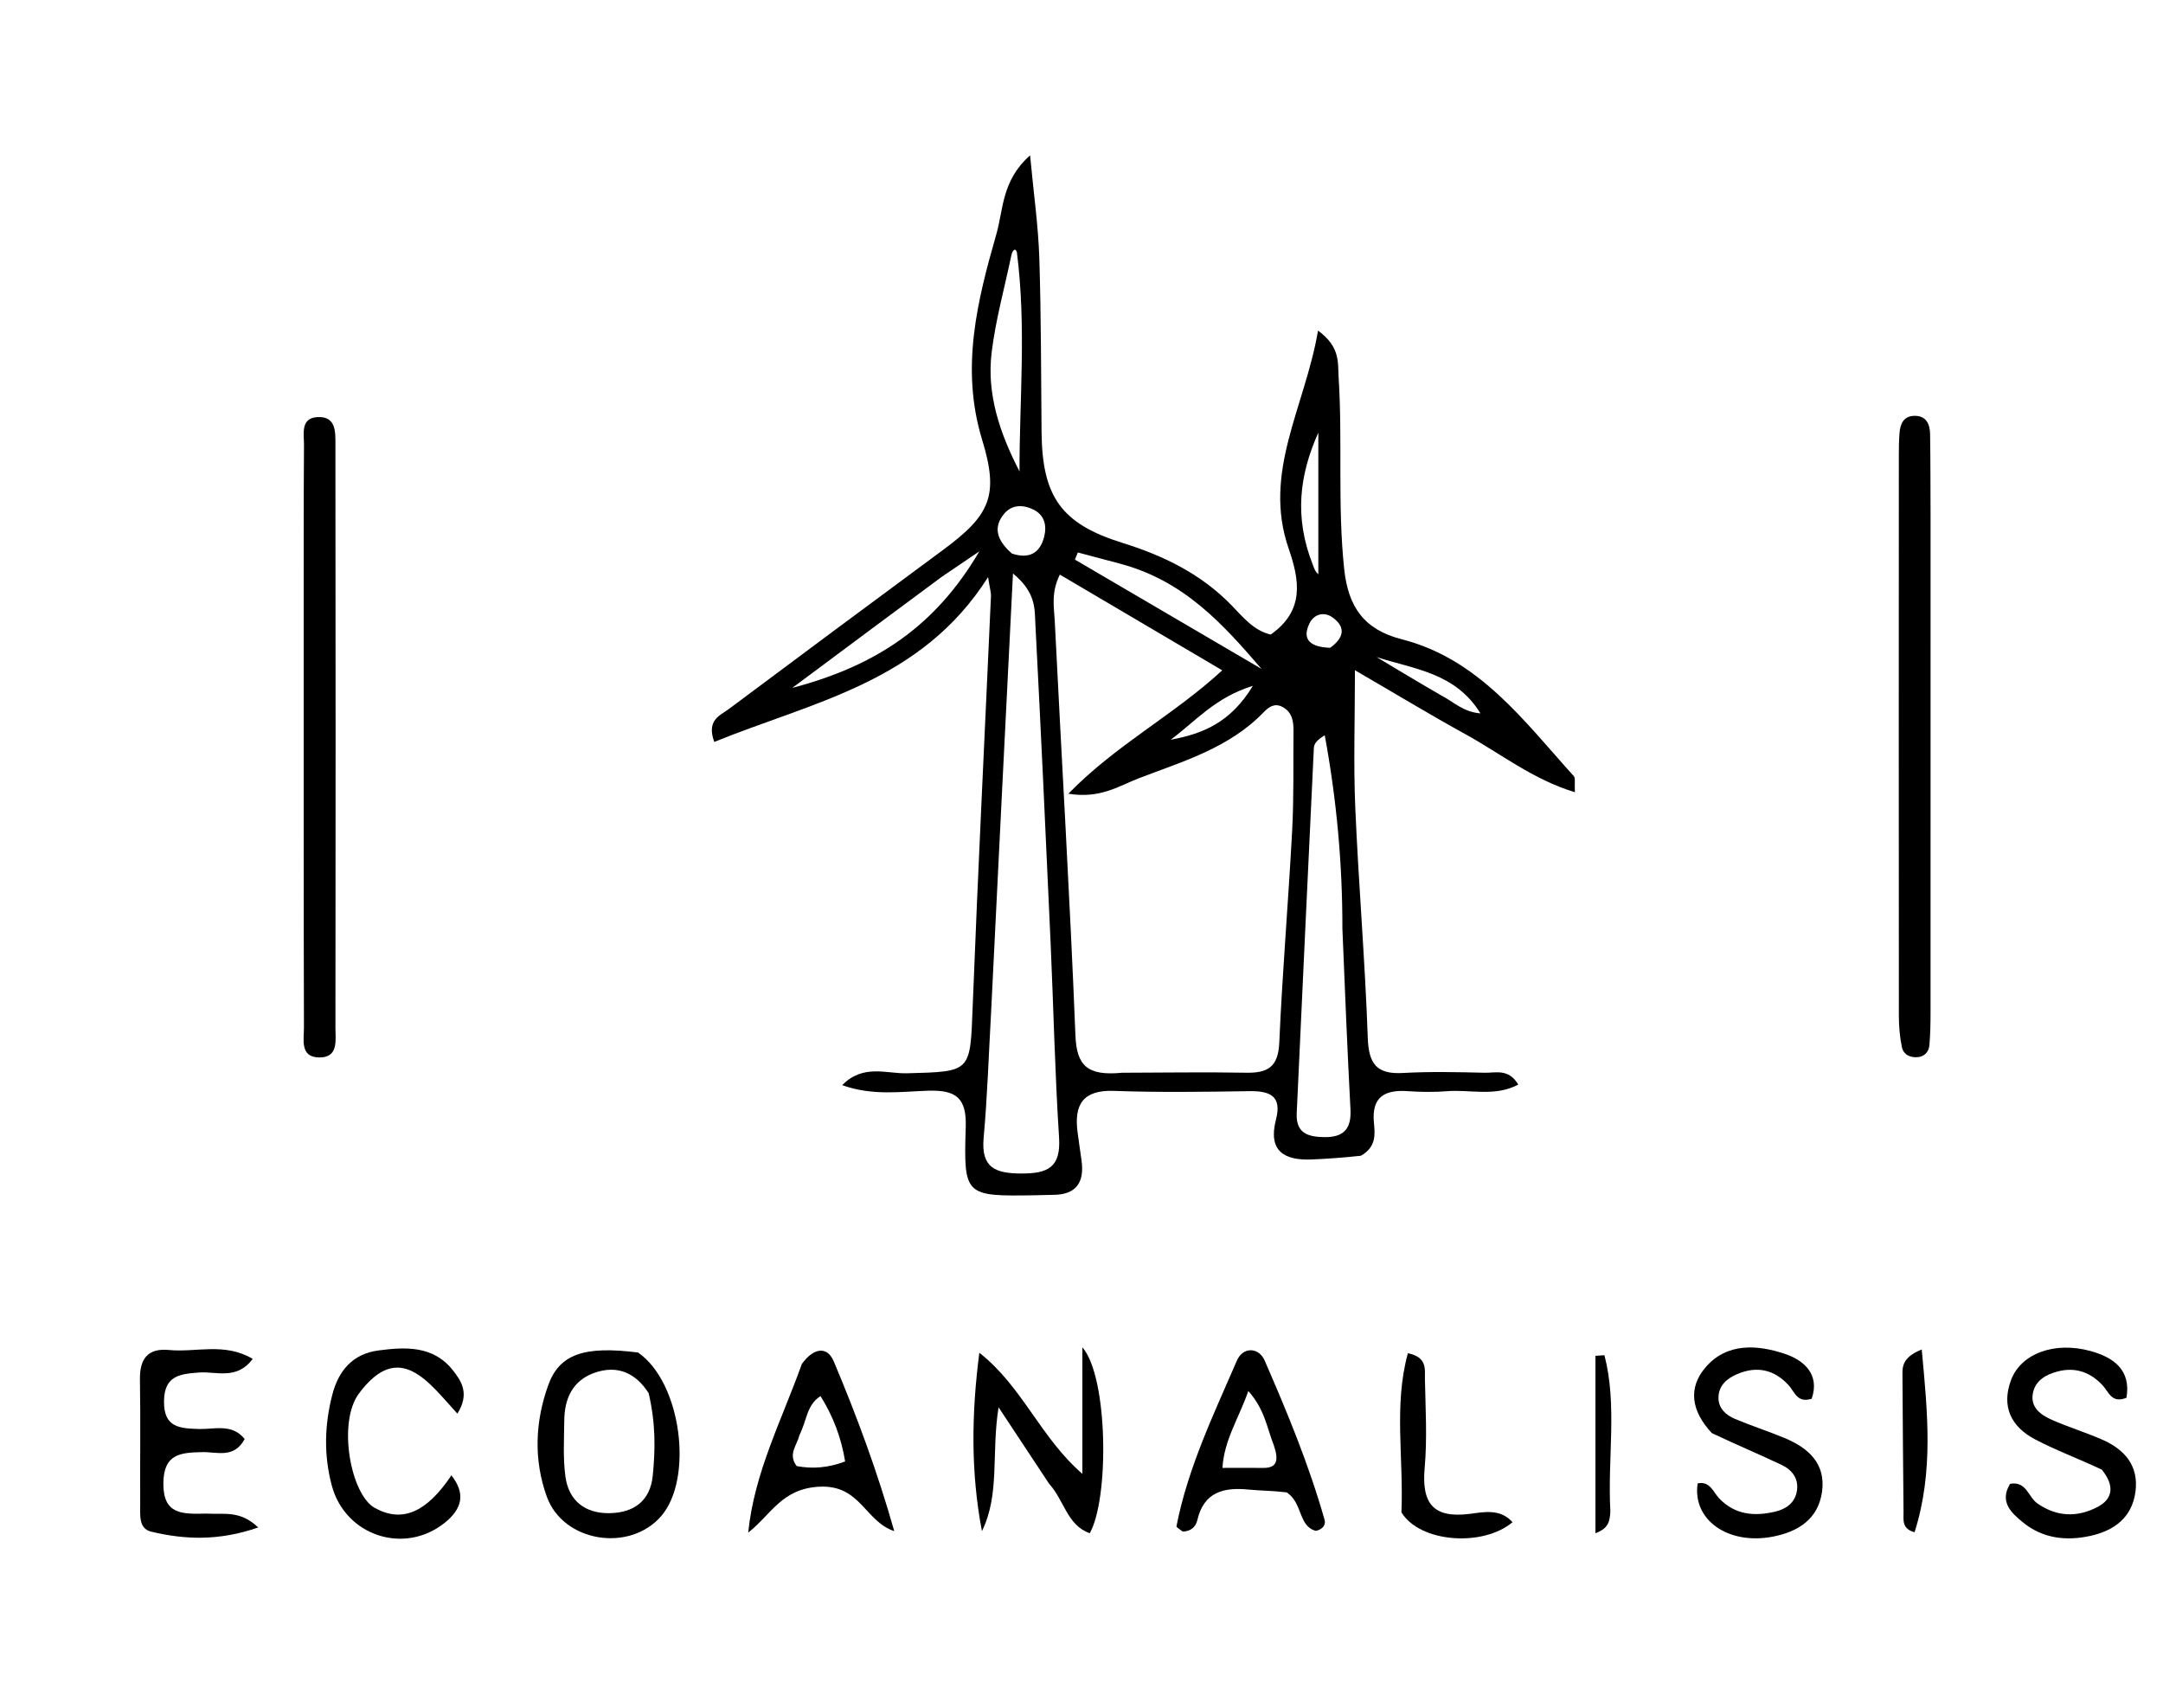 <svg version="1.1" id="Layer_1" xmlns="http://www.w3.org/2000/svg" xmlns:xlink="http://www.w3.org/1999/xlink" x="0px" y="0px"
	 width="100%" viewBox="0 0 304 240" enable-background="new 0 0 304 240" xml:space="preserve">
<path fill="#000000" opacity="1" stroke="none" 
	d="
M191.268,162.425 
	C188.703,162.704 186.549,162.854 184.392,162.947 
	C180.463,163.116 178.187,161.757 179.334,157.337 
	C180.201,153.998 178.461,153.304 175.572,153.349 
	C169.244,153.448 162.907,153.541 156.585,153.311 
	C152.207,153.152 150.937,155.215 151.448,159.113 
	C151.621,160.434 151.818,161.751 152.003,163.07 
	C152.433,166.136 151.295,167.908 148.011,167.922 
	C147.178,167.926 146.346,167.966 145.513,167.979 
	C135.594,168.128 135.425,168.122 135.731,158.377 
	C135.858,154.324 134.391,153.179 130.536,153.285 
	C126.668,153.392 122.672,154.05 118.368,152.505 
	C121.306,149.501 124.604,150.913 127.473,150.837 
	C136.521,150.595 136.346,150.705 136.701,141.561 
	C137.449,122.282 138.415,103.011 139.277,83.736 
	C139.296,83.305 139.149,82.867 138.867,81.104 
	C129.494,95.909 114.253,98.62 100.387,104.27 
	C99.257,101.172 101.216,100.555 102.424,99.652 
	C112.425,92.174 122.456,84.735 132.501,77.317 
	C139.166,72.395 140.447,69.683 138.032,61.792 
	C134.975,51.804 137.326,42.343 140.038,32.892 
	C141.028,29.441 140.775,25.365 144.774,21.832 
	C145.279,27.249 145.926,31.749 146.071,36.264 
	C146.335,44.42 146.305,52.585 146.387,60.746 
	C146.478,69.815 149.154,73.614 157.757,76.295 
	C163.576,78.109 168.846,80.673 173.156,85.139 
	C174.703,86.742 176.24,88.644 178.595,89.177 
	C183.38,85.814 182.654,81.553 181.115,77.097 
	C177.407,66.359 183.406,57.245 185.244,46.462 
	C188.413,48.774 188.006,50.998 188.136,53.015 
	C188.712,61.985 187.963,70.978 188.919,79.963 
	C189.491,85.341 191.735,88.488 197.001,89.837 
	C207.887,92.624 214.185,101.33 221.189,109.073 
	C221.44,109.35 221.272,110.006 221.347,111.335 
	C215.44,109.55 210.937,105.923 206.012,103.213 
	C201.071,100.494 196.243,97.569 190.43,94.191 
	C190.43,101.139 190.214,107.321 190.477,113.482 
	C190.939,124.278 191.858,135.056 192.235,145.853 
	C192.363,149.502 193.464,151.003 197.168,150.795 
	C200.988,150.58 204.829,150.67 208.658,150.761 
	C210.194,150.797 212.032,150.135 213.388,152.427 
	C210.091,154.171 206.645,153.094 203.397,153.354 
	C201.577,153.499 199.728,153.478 197.904,153.351 
	C194.659,153.124 192.75,154.09 193.099,157.796 
	C193.25,159.398 193.45,161.197 191.268,162.425 
M157.7,150.762 
	C163.523,150.749 169.346,150.653 175.167,150.759 
	C178.193,150.813 179.649,149.926 179.796,146.553 
	C180.23,136.599 181.078,126.662 181.608,116.711 
	C181.856,112.064 181.748,107.397 181.796,102.74 
	C181.81,101.357 181.604,100.051 180.213,99.336 
	C179.122,98.775 178.315,99.356 177.589,100.109 
	C172.78,105.095 166.319,106.983 160.13,109.347 
	C157.302,110.428 154.624,112.301 150.156,111.543 
	C156.893,104.636 164.904,100.544 171.782,94.205 
	C163.736,89.463 156.398,85.139 148.955,80.752 
	C147.695,83.326 148.146,85.346 148.241,87.276 
	C149.203,106.692 150.375,126.099 151.148,145.522 
	C151.316,149.764 152.818,151.234 157.7,150.762 
M139.281,142.513 
	C138.952,148.317 138.768,154.135 138.245,159.923 
	C137.863,164.153 139.927,164.915 143.574,164.922 
	C147.271,164.929 149.117,164.066 148.847,159.871 
	C148.259,150.743 148.069,141.59 147.656,132.45 
	C146.981,117.496 146.293,102.543 145.512,87.595 
	C145.406,85.575 145.62,83.272 142.369,80.593 
	C141.307,101.705 140.305,121.636 139.281,142.513 
M188.667,130.505 
	C188.682,121.37 187.849,112.331 186.188,103.333 
	C185.172,103.933 184.687,104.497 184.658,105.083 
	C183.829,122.2 183.05,139.319 182.248,156.436 
	C182.12,159.168 183.691,159.759 186.032,159.81 
	C188.828,159.871 189.948,158.676 189.802,155.904 
	C189.375,147.765 189.041,139.621 188.667,130.505 
M142.92,35.457 
	C142.76,34.978 142.543,34.963 142.293,35.426 
	C142.216,35.57 142.173,35.737 142.139,35.899 
	C141.189,40.437 139.931,44.939 139.372,49.525 
	C138.647,55.473 140.568,60.973 143.287,66.252 
	C143.273,56.098 144.263,46.025 142.92,35.457 
M132.375,81.055 
	C129.048,83.521 125.72,85.985 122.397,88.455 
	C119.099,90.905 115.806,93.361 111.348,96.68 
	C123.257,93.53 131.499,87.945 137.645,77.486 
	C135.382,79.013 134.156,79.84 132.375,81.055 
M157.424,79.22 
	C155.443,78.694 153.463,78.168 151.482,77.642 
	C151.347,77.977 151.212,78.312 151.077,78.646 
	C159.818,83.766 168.56,88.886 177.301,94.005 
	C171.897,87.735 166.443,81.622 157.424,79.22 
M184.491,79.316 
	C184.616,79.622 184.709,79.949 184.878,80.229 
	C185.032,80.485 185.27,80.691 185.286,80.709 
	C185.286,74.166 185.286,67.483 185.286,60.801 
	C182.622,66.745 181.877,72.682 184.491,79.316 
M142.219,77.793 
	C144.545,78.576 146.148,77.821 146.751,75.439 
	C147.142,73.898 146.834,72.399 145.246,71.617 
	C143.806,70.909 142.239,70.89 141.145,72.185 
	C139.608,74.005 139.984,75.838 142.219,77.793 
M202.593,97.751 
	C204.239,98.592 205.627,100.066 208.07,100.257 
	C204.517,94.48 198.655,94.044 193.468,92.341 
	C196.297,94.043 199.126,95.744 202.593,97.751 
M164.533,103.962 
	C168.988,103.137 172.95,101.581 176.083,96.387 
	C170.744,98.041 168.066,101.346 164.533,103.962 
M186.944,91.041 
	C188.737,89.757 189.306,88.238 187.299,86.782 
	C186.102,85.913 184.662,86.279 184.013,87.662 
	C182.947,89.935 184.208,90.938 186.944,91.041 
z"/>
<path fill="#000000" opacity="1" stroke="none" 
	d="
M42.68,89 
	C42.686,79.846 42.664,71.192 42.725,62.538 
	C42.736,60.994 42.195,58.751 44.616,58.618 
	C47.298,58.471 47.139,60.792 47.141,62.583 
	C47.172,89.876 47.179,117.169 47.145,144.462 
	C47.143,146.171 47.607,148.632 44.885,148.613 
	C42.125,148.593 42.723,146.1 42.718,144.419 
	C42.667,126.113 42.683,107.806 42.68,89 
z"/>
<path fill="#000000" opacity="1" stroke="none" 
	d="
M271.333,73.006 
	C271.334,96.463 271.337,119.421 271.329,142.379 
	C271.328,143.874 271.295,145.374 271.173,146.864 
	C271.1,147.752 270.55,148.442 269.626,148.558 
	C268.539,148.693 267.534,148.259 267.303,147.159 
	C267,145.712 266.878,144.203 266.877,142.72 
	C266.857,116.435 266.866,90.15 266.874,63.865 
	C266.874,62.868 266.89,61.868 266.967,60.874 
	C267.065,59.629 267.492,58.522 268.946,58.446 
	C270.693,58.354 271.244,59.561 271.267,61.029 
	C271.326,64.855 271.315,68.681 271.333,73.006 
z"/>
<path fill="#000000" opacity="1" stroke="none" 
	d="
M147.438,208.51 
	C145.149,205.05 143.061,201.888 140.344,197.776 
	C139.304,204.289 140.563,209.993 138.007,215.179 
	C136.409,206.831 136.551,198.556 137.641,190.115 
	C143.709,194.878 146.189,201.982 152.124,207.133 
	C152.124,201.522 152.124,195.91 152.124,189.348 
	C155.749,193.512 155.918,210.595 153.161,215.473 
	C149.973,214.358 149.598,210.887 147.438,208.51 
z"/>
<path fill="#000000" opacity="1" stroke="none" 
	d="
M89.677,190.08 
	C95.783,194.292 97.489,207.81 92.923,213.074 
	C88.458,218.222 79.151,216.723 76.848,210.329 
	C74.987,205.161 75.203,199.817 77.048,194.681 
	C78.618,190.31 82.083,189.114 89.677,190.08 
M91.164,195.787 
	C89.327,192.927 86.745,191.791 83.521,192.941 
	C80.505,194.016 79.339,196.528 79.308,199.587 
	C79.281,202.228 79.115,204.904 79.466,207.504 
	C79.927,210.929 82.247,212.713 85.674,212.657 
	C89.053,212.602 91.386,210.963 91.741,207.394 
	C92.101,203.775 92.18,200.137 91.164,195.787 
z"/>
<path fill="#000000" opacity="1" stroke="none" 
	d="
M295.395,206.538 
	C292.079,204.976 288.944,203.824 286.015,202.281 
	C282.672,200.521 281.236,197.68 282.653,193.923 
	C284.04,190.245 288.743,188.46 293.853,189.881 
	C297.04,190.767 299.54,192.515 298.866,196.438 
	C296.798,197.278 296.384,195.645 295.558,194.742 
	C293.839,192.862 291.735,192.099 289.258,192.725 
	C287.586,193.147 286.029,194.006 285.705,195.847 
	C285.353,197.847 286.868,198.875 288.422,199.558 
	C290.704,200.56 293.1,201.303 295.389,202.291 
	C298.577,203.669 300.62,205.966 300.129,209.654 
	C299.648,213.266 297.145,215.111 293.802,215.847 
	C290.409,216.593 287.11,216.229 284.333,213.967 
	C282.676,212.616 280.974,211.065 282.507,208.536 
	C284.804,208.114 285.066,210.392 286.33,211.276 
	C289.088,213.207 291.982,213.266 294.81,211.781 
	C297.006,210.629 297.2,208.758 295.395,206.538 
z"/>
<path fill="#000000" opacity="1" stroke="none" 
	d="
M240.593,201.404 
	C237.691,198.302 237.211,195.052 239.722,192.145 
	C242.737,188.654 247.029,188.987 250.864,190.27 
	C253.435,191.13 255.827,193.08 254.627,196.574 
	C252.582,197.232 252.239,195.611 251.395,194.688 
	C249.369,192.475 246.933,191.927 244.155,193.112 
	C242.689,193.737 241.542,194.721 241.524,196.423 
	C241.508,197.932 242.571,198.873 243.837,199.407 
	C246.136,200.377 248.522,201.141 250.826,202.101 
	C254.154,203.488 256.629,205.679 256.078,209.643 
	C255.547,213.467 252.766,215.244 249.231,215.943 
	C242.9,217.195 237.811,213.598 238.6,208.471 
	C240.345,208.119 240.778,209.695 241.635,210.591 
	C243.868,212.923 246.611,213.122 249.492,212.443 
	C250.988,212.09 252.284,211.238 252.549,209.515 
	C252.817,207.772 251.848,206.571 250.435,205.895 
	C247.293,204.393 244.072,203.058 240.593,201.404 
z"/>
<path fill="#000000" opacity="1" stroke="none" 
	d="
M112.698,191.681 
	C114.315,189.442 116.241,189.1 117.182,191.329 
	C120.431,199.027 123.331,206.873 125.683,215.18 
	C121.595,213.838 120.936,208.672 115.221,208.934 
	C109.865,209.18 108.405,212.846 105.155,215.392 
	C106.024,206.911 109.848,199.648 112.698,191.681 
M112.337,201.733 
	C112.041,203.104 110.686,204.362 111.975,206.04 
	C114.177,206.457 116.399,206.296 118.779,205.386 
	C118.234,202.035 117.102,199.06 115.321,196.201 
	C113.347,197.474 113.449,199.528 112.337,201.733 
z"/>
<path fill="#000000" opacity="1" stroke="none" 
	d="
M29.016,212.716 
	C31.482,212.875 33.716,212.203 36.291,214.665 
	C30.755,216.585 25.973,216.388 21.225,215.248 
	C19.452,214.823 19.715,212.848 19.706,211.384 
	C19.671,205.557 19.765,199.728 19.668,193.902 
	C19.62,190.976 20.755,189.433 23.763,189.727 
	C27.547,190.095 31.568,188.626 35.517,190.974 
	C33.281,193.988 30.409,192.711 27.99,192.889 
	C25.263,193.091 23.089,193.331 23.051,196.929 
	C23.012,200.635 25.252,200.744 27.971,200.827 
	C30.118,200.893 32.612,200.013 34.386,202.238 
	C32.899,205.017 30.469,204.038 28.493,204.077 
	C25.397,204.138 22.975,204.282 22.96,208.499 
	C22.945,212.868 25.597,212.801 29.016,212.716 
z"/>
<path fill="#000000" opacity="1" stroke="none" 
	d="
M180.825,209.733 
	C178.813,209.49 177.144,209.506 175.493,209.341 
	C171.995,208.994 169.195,209.665 168.276,213.647 
	C168.026,214.731 167.197,215.226 166.212,215.242 
	C165.805,214.899 165.319,214.646 165.349,214.493 
	C166.951,206.293 170.561,198.805 173.838,191.218 
	C174.685,189.255 176.908,189.299 177.743,191.213 
	C180.932,198.516 183.978,205.894 186.162,213.581 
	C186.334,214.187 186.037,214.9 184.942,215.144 
	C182.44,214.497 183.113,211.185 180.825,209.733 
M179.023,203.092 
	C178.079,200.741 177.767,198.079 175.443,195.488 
	C174.096,199.376 172.064,202.298 171.808,206.295 
	C173.976,206.295 175.757,206.284 177.538,206.297 
	C179.42,206.312 179.789,205.328 179.023,203.092 
z"/>
<path fill="#000000" opacity="1" stroke="none" 
	d="
M63.442,207.345 
	C65.429,209.854 65.017,212.006 62.486,214.025 
	C56.786,218.57 48.505,215.816 46.627,208.757 
	C45.487,204.473 45.61,200.199 46.724,195.936 
	C47.602,192.574 49.633,190.262 53.149,189.795 
	C56.988,189.285 60.913,189.081 63.68,192.611 
	C64.904,194.174 66.003,195.913 64.284,198.669 
	C60.307,194.364 56.149,188.145 50.429,195.866 
	C47.432,199.911 49.262,210.015 52.661,211.91 
	C56.489,214.045 59.927,212.589 63.442,207.345 
z"/>
<path fill="#000000" opacity="1" stroke="none" 
	d="
M196.966,212.539 
	C197.286,204.824 195.871,197.434 197.872,190.18 
	C200.644,190.734 200.239,192.486 200.267,193.854 
	C200.351,197.998 200.598,202.171 200.231,206.284 
	C199.788,211.238 201.379,213.419 206.58,212.754 
	C208.513,212.507 210.847,211.98 212.58,213.924 
	C208.427,217.435 199.562,216.81 196.966,212.539 
z"/>
<path fill="#000000" opacity="1" stroke="none" 
	d="
M269.084,215.335 
	C267.258,214.855 267.544,213.589 267.533,212.459 
	C267.476,206.151 267.418,199.844 267.384,193.537 
	C267.377,192.244 267.18,190.824 270.09,189.653 
	C270.917,198.514 271.776,206.862 269.084,215.335 
z"/>
<path fill="#000000" opacity="1" stroke="none" 
	d="
M226.33,212.413 
	C226.248,213.848 226.066,214.779 224.233,215.479 
	C224.233,206.882 224.233,198.711 224.233,190.539 
	C224.654,190.513 225.076,190.487 225.497,190.461 
	C227.325,197.511 225.92,204.819 226.33,212.413 
z"/>
</svg>